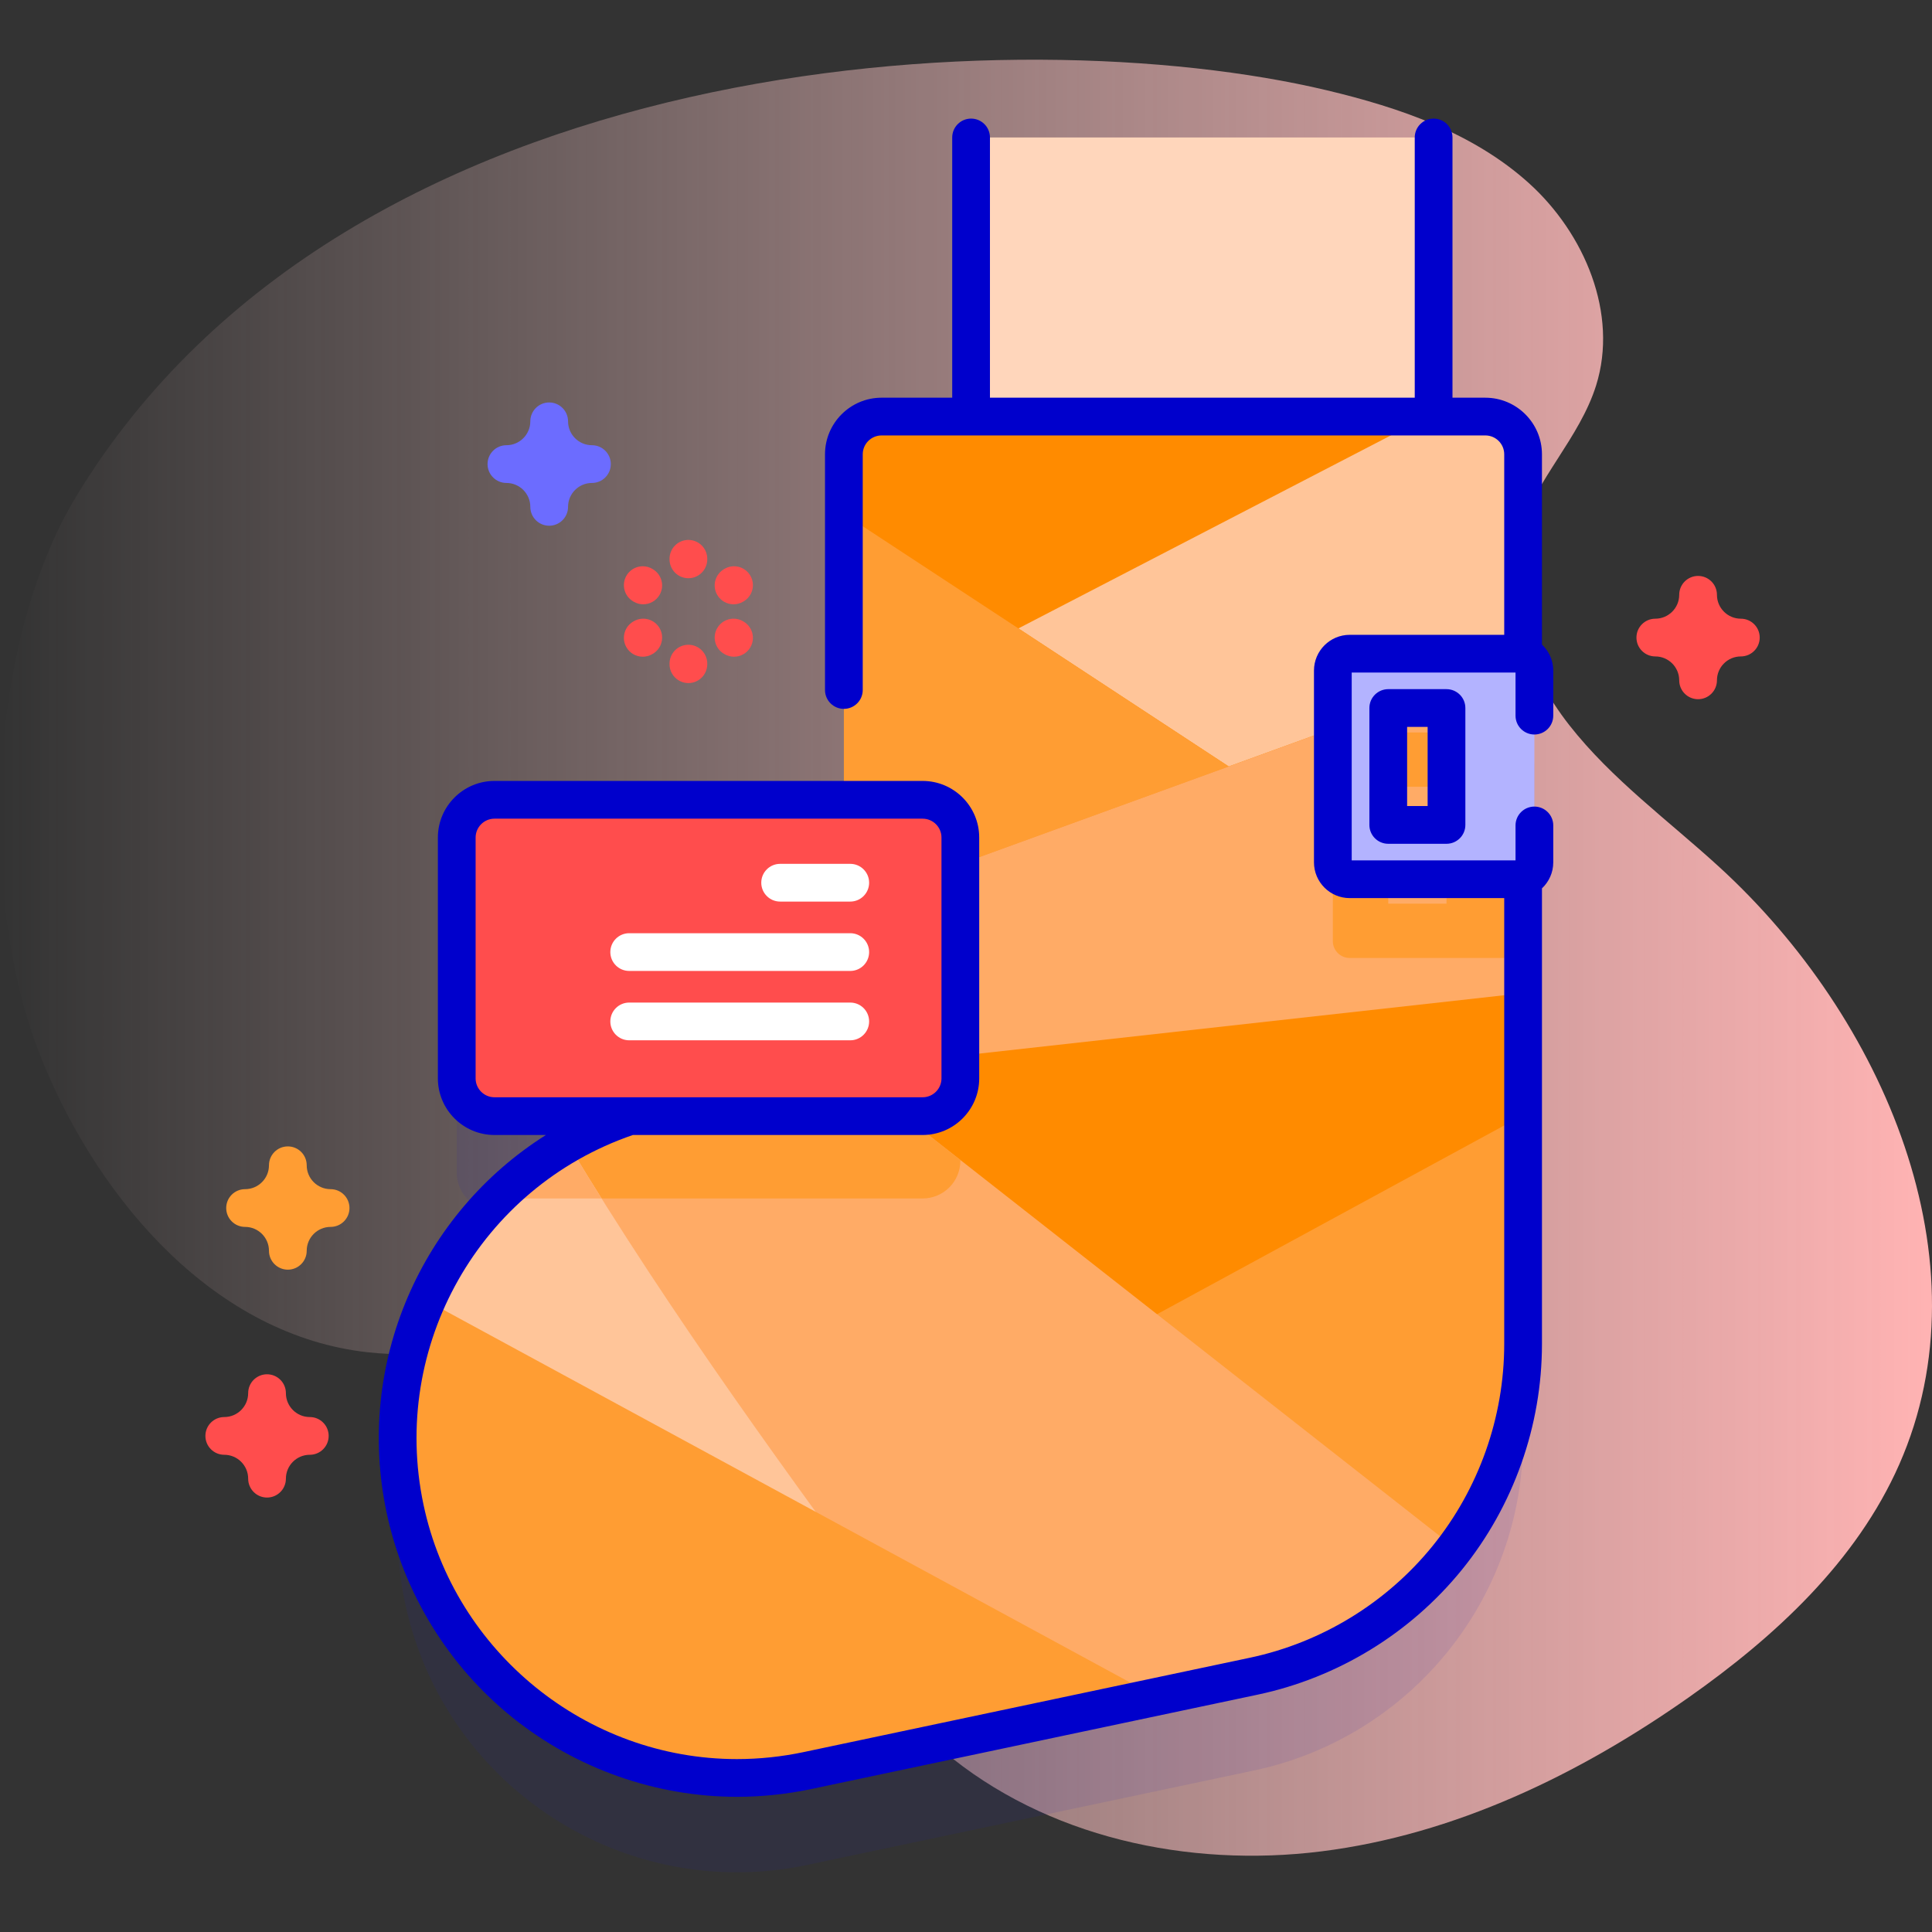 <svg id="Capa_1" enable-background="new 0 0 512 512" height="512" viewBox="0 0 512 512" width="512" xmlns="http://www.w3.org/2000/svg" xmlns:xlink="http://www.w3.org/1999/xlink"><rect x="0" y="0" width="512" height="512" fill="#333333" stroke="none"/><linearGradient id="SVGID_1_" gradientUnits="userSpaceOnUse" x1="0" x2="512" y1="253.805" y2="253.805"><stop offset="0" stop-color="#ffd9d9" stop-opacity="0"/><stop offset=".998" stop-color="#ffb3b3"/></linearGradient><g><g><path d="m20.337 131.316c-23.967 39.399-26.493 107.613-8.937 150.257 15.377 37.351 45.966 72.409 86.12 76.801 14.766 1.615 29.858-1.024 44.472 1.638 50.257 9.152 68.952 71.09 108.01 104.014 27.182 22.913 64.898 31.021 100.174 26.607s68.302-20.363 97.376-40.824c22.957-16.157 44.436-36.022 55.764-61.707 23.744-53.839-4.19-118.501-47.587-158.239-13.516-12.377-28.581-23.294-39.875-37.727-11.293-14.434-18.48-33.695-13.099-51.214 4.293-13.977 15.849-24.812 20.227-38.763 5.958-18.984-3.035-40.281-17.802-53.616s-34.308-20.039-53.666-24.64c-81.103-19.281-258.823-11.525-331.177 107.413z" fill="url(#SVGID_1_)"/></g><g><path d="m403.635 198.506v-53.11c0-5.523-4.477-10-10-10h-160c-5.523 0-10 4.477-10 10v91.562h-92.59c-5.523 0-10 4.477-10 10v63.83c0 5.523 4.477 10 10 10h35.855c-42.873 14.251-69.127 58.739-59.56 103.989 8.955 42.356 46.334 71.401 87.963 71.401 6.167 0 12.433-.639 18.708-1.965l118.241-25c41.611-8.798 71.383-45.523 71.383-88.054v-123.419c1.74-.613 2.995-2.254 2.995-4.204v-50.826c-.001-1.95-1.256-3.591-2.995-4.204z" fill="#2626bc" opacity=".1"/><g><g><path d="m257.348 36.431h122.575v151.744h-122.575z" fill="#ffd6bb"/><g><g><path d="m403.634 120.396v235.764c0 42.531-29.772 79.256-71.383 88.054l-118.241 25c-6.274 1.326-12.541 1.965-18.708 1.965-41.629 0-79.008-29.045-87.963-71.401-10.282-48.631 20.805-96.389 69.436-106.671l46.858-9.907v-162.804c0-5.523 4.477-10 10-10h160c5.524 0 10.001 4.477 10.001 10z" fill="#ff8b00"/></g><path d="m269.886 166.535 108.339-56.139h15.411c5.523 0 10 4.477 10 10l.001 54.382-78.01 28.345z" fill="#ffc599"/><path d="m223.635 136.176 101.991 66.947-101.965 37.05z" fill="#ff9d33"/><path d="m403.635 174.773v88.42l-180 20.01.03-43.03z" fill="#ffab66"/><path d="m402.155 194.103h-44.46c-2.47 0-4.48 2-4.48 4.47v50.83c0 2.47 2.01 4.47 4.48 4.47h44.46c.52 0 1.02-.09 1.48-.25v-59.27c-.46-.16-.96-.25-1.48-.25zm-18.82 45.37h-15.43v-30.97h15.43z" fill="#ff9d33"/><path d="m403.636 295.537v60.62c0 42.53-29.77 79.26-71.38 88.06l-118.25 25c-6.27 1.32-12.54 1.96-18.7 1.96-24.66 0-47.83-10.19-64.48-27.31z" fill="#ff9d33"/><path d="m385.586 410.217c-12.72 16.94-31.38 29.36-53.33 34l-118.25 25c-6.27 1.32-12.54 1.96-18.7 1.96-41.63 0-79.01-29.04-87.97-71.4-10.28-48.63 20.81-96.39 69.44-106.67l46.86-9.91z" fill="#ffab66"/><path d="m254.505 307.403v.2c0 5.53-4.48 10-10 10h-112.85c11.92-11.98 27.35-20.74 45.12-24.5l46.86-9.91z" fill="#ff9d33"/><path d="m240.665 434.074c-31.46-42.615-62.81-85.552-90.147-130.948-32.917 18.919-51.458 57.501-43.182 96.652 8.96 42.36 46.34 71.4 87.97 71.4 6.16 0 12.43-.64 18.7-1.96l45.487-9.617c-6.267-8.516-12.548-17.021-18.828-25.527z" fill="#ffc599"/><path d="m159.415 317.603h-27.75c5.56-5.59 11.88-10.47 18.85-14.48 2.92 4.85 5.89 9.68 8.9 14.48z" fill="#ffab66"/><path d="m306.486 449.667-92.48 19.55c-6.27 1.32-12.54 1.96-18.7 1.96-41.63 0-79.01-29.04-87.97-71.4-4.07-19.25-1.66-38.36 5.77-55.06z" fill="#ff9d33"/><path d="" fill="#ffab66"/></g></g><path d="m353.217 177.71v50.826c0 2.471 2.003 4.474 4.474 4.474h44.464c2.471 0 4.474-2.003 4.474-4.474v-50.826c0-2.471-2.003-4.474-4.474-4.474h-44.464c-2.471 0-4.474 2.003-4.474 4.474zm30.12 40.902h-15.436v-30.979h15.436z" fill="#b3b3ff"/><g><path d="m244.504 295.788h-113.459c-5.523 0-10-4.477-10-10v-63.83c0-5.523 4.477-10 10-10h113.459c5.523 0 10 4.477 10 10v63.83c0 5.523-4.477 10-10 10z" fill="#ff4d4d"/><g fill="#00c"><path d="m367.901 182.634c-2.761 0-5 2.238-5 5v30.979c0 2.762 2.239 5 5 5h15.436c2.761 0 5-2.238 5-5v-30.979c0-2.762-2.239-5-5-5zm10.436 30.978h-5.436v-20.979h5.436z"/><path d="m406.629 194.652c2.761 0 5-2.238 5-5v-11.942c0-2.717-1.156-5.163-2.994-6.892v-50.421c0-8.271-6.729-15-15-15h-8.712v-68.967c0-2.762-2.239-5-5-5s-5 2.238-5 5v68.966h-112.575v-68.966c0-2.762-2.239-5-5-5s-5 2.238-5 5v68.966h-18.713c-8.271 0-15 6.729-15 15v62.461c0 2.762 2.239 5 5 5s5-2.238 5-5v-62.461c0-2.757 2.243-5 5-5h160c2.757 0 5 2.243 5 5v47.84h-40.944c-5.224 0-9.474 4.25-9.474 9.474v50.826c0 5.224 4.25 9.474 9.474 9.474h40.944v118.15c0 19.427-6.738 38.437-18.972 53.527-12.234 15.092-29.439 25.616-48.446 29.635l-118.241 25c-5.829 1.231-11.775 1.856-17.674 1.856-39.874 0-74.81-28.36-83.071-67.436-8.886-42.027 14.961-84.064 55.493-97.955h76.779c8.271 0 15-6.729 15-15v-63.83c0-8.271-6.729-15-15-15h-113.459c-8.271 0-15 6.729-15 15v63.83c0 8.271 6.729 15 15 15h13.638c-32.942 20.75-50.613 60.392-42.234 100.023 4.533 21.438 16.427 40.775 33.494 54.452 16.83 13.487 37.912 20.915 59.361 20.915 6.592 0 13.234-.697 19.742-2.073l118.241-25c21.243-4.491 40.472-16.254 54.146-33.12s21.204-38.113 21.204-59.825v-120.731c1.838-1.729 2.994-4.176 2.994-6.892v-9.783c0-2.762-2.239-5-5-5s-5 2.238-5 5v9.257h-43.412v-49.773h43.412v11.416c-.001 2.761 2.238 4.999 4.999 4.999zm-280.585 91.136v-63.83c0-2.757 2.243-5 5-5h113.459c2.757 0 5 2.243 5 5v63.83c0 2.757-2.243 5-5 5h-113.459c-2.756 0-5-2.243-5-5z"/></g><g><g><path d="m225.327 238.928h-18.583c-2.762 0-5-2.239-5-5s2.238-5 5-5h18.583c2.762 0 5 2.239 5 5s-2.238 5-5 5z" fill="#fff"/></g><g><path d="m225.327 257.31h-58.583c-2.762 0-5-2.239-5-5s2.238-5 5-5h58.583c2.762 0 5 2.239 5 5s-2.238 5-5 5z" fill="#fff"/></g><g><path d="m225.327 275.691h-58.583c-2.762 0-5-2.239-5-5s2.238-5 5-5h58.583c2.762 0 5 2.239 5 5s-2.238 5-5 5z" fill="#fff"/></g></g></g></g><path d="m145.54 139.322c-2.761 0-5-2.238-5-5 0-3.492-2.841-6.334-6.333-6.334-2.761 0-5-2.238-5-5s2.239-5 5-5c3.492 0 6.333-2.841 6.333-6.333 0-2.762 2.239-5 5-5s5 2.238 5 5c0 3.492 2.841 6.333 6.333 6.333 2.761 0 5 2.238 5 5s-2.239 5-5 5c-3.492 0-6.333 2.842-6.333 6.334 0 2.762-2.239 5-5 5z" fill="#6c6cff"/><path d="m70.766 396.866c-2.761 0-5-2.238-5-5 0-3.492-2.841-6.334-6.333-6.334-2.761 0-5-2.238-5-5s2.239-5 5-5c3.492 0 6.333-2.841 6.333-6.333 0-2.762 2.239-5 5-5s5 2.238 5 5c0 3.492 2.841 6.333 6.333 6.333 2.761 0 5 2.238 5 5s-2.239 5-5 5c-3.492 0-6.333 2.842-6.333 6.334 0 2.762-2.239 5-5 5z" fill="#ff4d4d"/><path d="m450.009 185.295c-2.761 0-5-2.238-5-5 0-3.492-2.841-6.334-6.333-6.334-2.761 0-5-2.238-5-5s2.239-5 5-5c3.492 0 6.333-2.841 6.333-6.333 0-2.762 2.239-5 5-5s5 2.238 5 5c0 3.492 2.841 6.333 6.333 6.333 2.761 0 5 2.238 5 5s-2.239 5-5 5c-3.492 0-6.333 2.842-6.333 6.334 0 2.761-2.238 5-5 5z" fill="#ff4d4d"/><path d="m76.281 336.475c-2.761 0-5-2.238-5-5 0-3.492-2.841-6.334-6.333-6.334-2.761 0-5-2.238-5-5s2.239-5 5-5c3.492 0 6.333-2.841 6.333-6.333 0-2.762 2.239-5 5-5s5 2.238 5 5c0 3.492 2.841 6.333 6.333 6.333 2.761 0 5 2.238 5 5s-2.239 5-5 5c-3.492 0-6.333 2.842-6.333 6.334 0 2.762-2.239 5-5 5z" fill="#ff9d33"/><g fill="#ff4d4d"><g><path d="m182.433 153.235c-2.761 0-5-2.238-5-5v-.149c0-2.762 2.239-5 5-5s5 2.238 5 5v.149c0 2.762-2.239 5-5 5z"/><path d="m182.433 181.019c-2.761 0-5-2.238-5-5v-.149c0-2.762 2.239-5 5-5s5 2.238 5 5v.149c0 2.762-2.239 5-5 5z"/></g><g><path d="m170.462 160.145c-.85 0-1.711-.217-2.5-.674l-.13-.075c-2.39-1.384-3.206-4.442-1.822-6.832s4.441-3.207 6.833-1.822l.13.075c2.39 1.384 3.206 4.442 1.822 6.832-.928 1.602-2.607 2.496-4.333 2.496z"/><path d="m194.523 174.037c-.85 0-1.711-.217-2.5-.674l-.13-.075c-2.39-1.384-3.206-4.442-1.822-6.832 1.383-2.39 4.441-3.207 6.833-1.822l.13.075c2.39 1.384 3.206 4.442 1.822 6.832-.927 1.601-2.606 2.496-4.333 2.496z"/></g><g><path d="m170.342 174.037c-1.726 0-3.405-.895-4.332-2.496-1.384-2.39-.568-5.448 1.822-6.832l.13-.075c2.392-1.385 5.449-.567 6.833 1.822 1.384 2.39.568 5.448-1.822 6.832l-.13.075c-.79.457-1.651.674-2.501.674z"/><path d="m194.403 160.145c-1.726 0-3.405-.895-4.332-2.496-1.384-2.39-.568-5.448 1.822-6.832l.13-.075c2.392-1.385 5.449-.567 6.833 1.822 1.384 2.39.568 5.448-1.822 6.832l-.13.075c-.789.458-1.651.674-2.501.674z"/></g></g></g></g></svg>